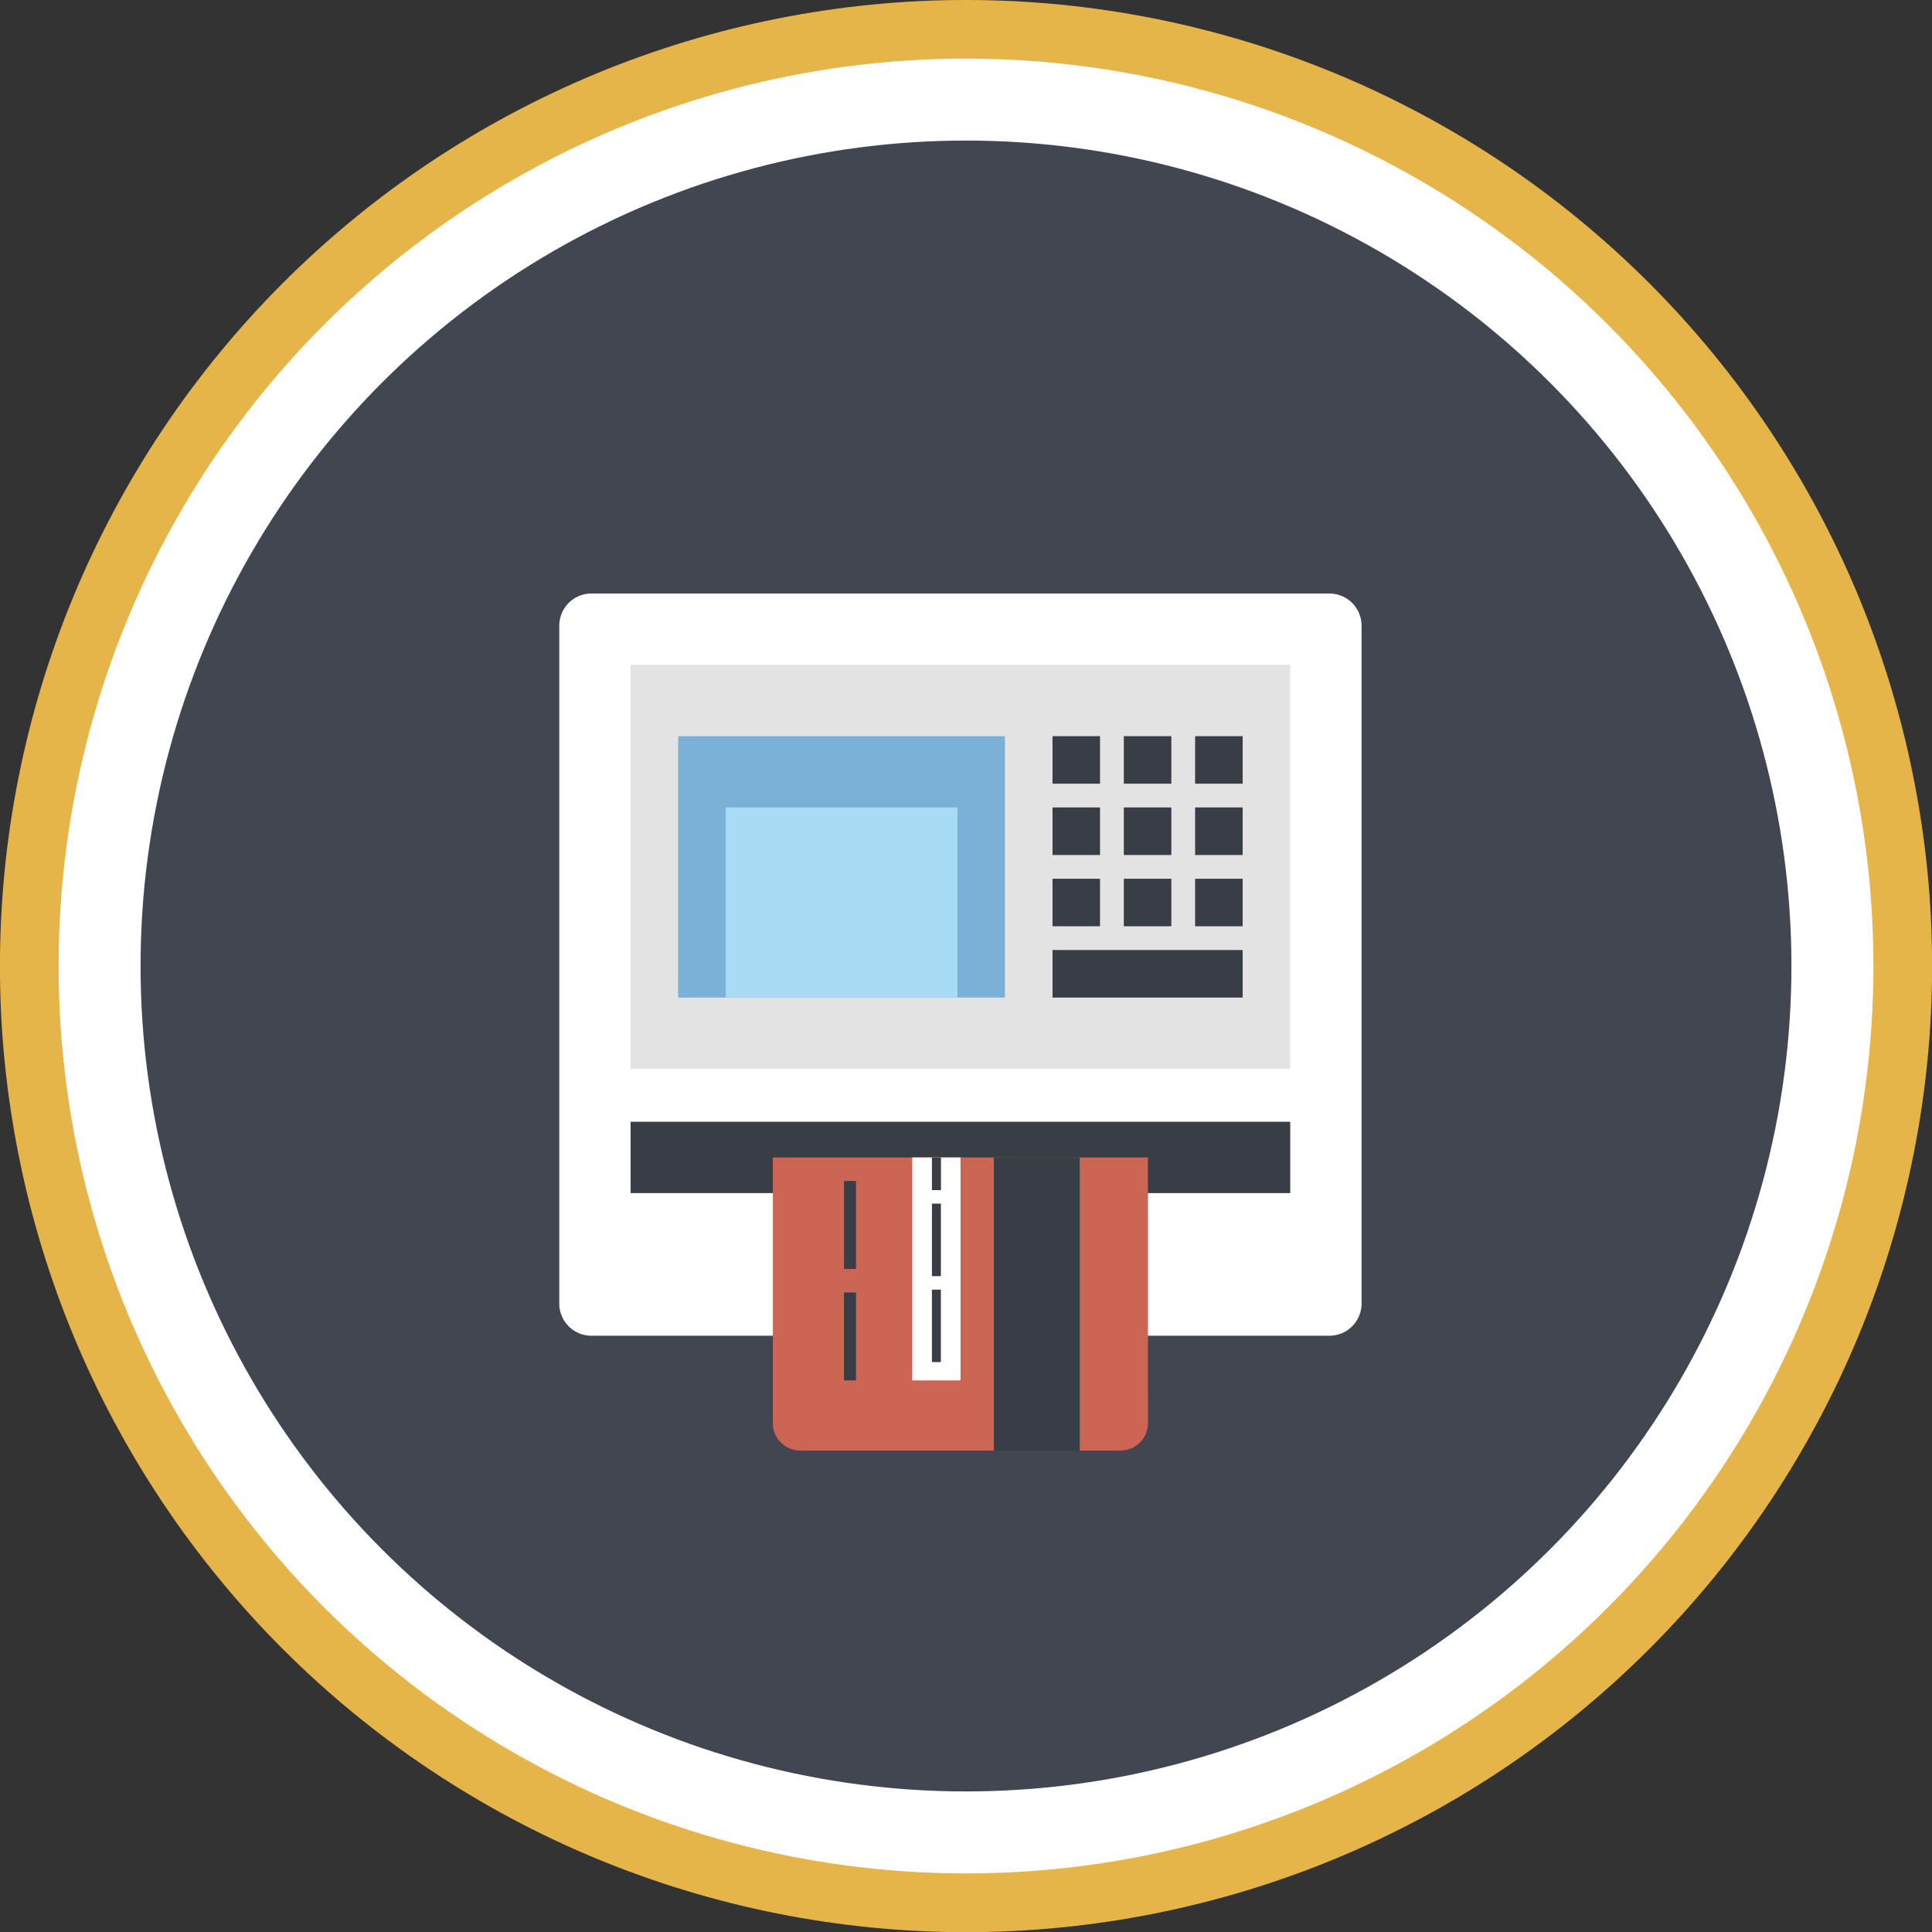 <svg xmlns="http://www.w3.org/2000/svg" xmlns:xlink="http://www.w3.org/1999/xlink" width="152.442" height="152.444" viewBox="0 0 152.442 152.444">
  <rect x="0" y="0" width="152.442" height="152.444" fill="#333333" stroke="none"/>
  <defs>
    <clipPath id="clip-path">
      <rect id="Rectángulo_809" data-name="Rectángulo 809" width="29.597" height="23.127" transform="translate(8721.131 2192.504)" fill="none"/>
    </clipPath>
  </defs>
  <g id="Grupo_3442" data-name="Grupo 3442" transform="translate(-844.498 -2044.807)">
    <path id="Trazado_292" data-name="Trazado 292" d="M8736.371,2101.178q3.744,0,7.471.367t7.4,1.1q3.672.73,7.256,1.817t7.042,2.52q3.46,1.434,6.762,3.2t6.416,3.845q3.114,2.08,6.008,4.456t5.542,5.023q2.65,2.648,5.024,5.542t4.456,6.009q2.079,3.112,3.845,6.415t3.2,6.762q1.434,3.461,2.52,7.043t1.818,7.256q.731,3.672,1.1,7.4t.367,7.471q0,3.744-.367,7.471t-1.1,7.4q-.731,3.672-1.818,7.256t-2.52,7.043q-1.433,3.459-3.2,6.762t-3.845,6.415q-2.08,3.114-4.456,6.009t-5.024,5.542q-2.647,2.647-5.542,5.023t-6.008,4.456q-3.113,2.081-6.416,3.845t-6.762,3.2q-3.458,1.434-7.042,2.52t-7.256,1.818q-3.674.731-7.4,1.1t-7.471.368q-3.746,0-7.471-.368t-7.4-1.1q-3.674-.731-7.256-1.818t-7.043-2.52q-3.458-1.433-6.762-3.2t-6.416-3.845q-3.113-2.08-6.009-4.456t-5.542-5.023q-2.647-2.648-5.022-5.542t-4.456-6.009q-2.08-3.113-3.846-6.415t-3.2-6.762q-1.433-3.461-2.521-7.043t-1.816-7.256q-.731-3.672-1.1-7.4t-.366-7.471q0-3.744.366-7.471t1.1-7.4q.729-3.672,1.816-7.256t2.521-7.043q1.433-3.459,3.2-6.762t3.846-6.415q2.08-3.114,4.456-6.009t5.022-5.542q2.648-2.647,5.542-5.023t6.009-4.456q3.113-2.08,6.416-3.845t6.762-3.2q3.458-1.433,7.043-2.52t7.256-1.817q3.672-.731,7.4-1.1T8736.371,2101.178Z" transform="translate(-7815.651 -56.371)" fill="#e6b54a"/>
    <circle id="Elipse_9" data-name="Elipse 9" cx="71.597" cy="71.597" r="71.597" transform="translate(849.123 2049.432)" fill="#fff"/>
    <circle id="Elipse_10" data-name="Elipse 10" cx="65.13" cy="65.13" r="65.13" transform="translate(855.589 2055.898)" fill="#414651"/>
    <g id="Grupo_208" data-name="Grupo 208" transform="translate(-7815.651 -56.371)">
      <g id="Grupo_207" data-name="Grupo 207">
        <g id="Grupo_198" data-name="Grupo 198">
          <path id="Trazado_3758" data-name="Trazado 3758" d="M8767.581,2204.034a2.539,2.539,0,0,1-2.539,2.538h-58.228a2.537,2.537,0,0,1-2.535-2.538v-53.49a2.537,2.537,0,0,1,2.535-2.535h58.228a2.539,2.539,0,0,1,2.539,2.535Z" fill="#fff"/>
          <rect id="Rectángulo_787" data-name="Rectángulo 787" width="52.047" height="5.628" transform="translate(8709.906 2189.69)" fill="#393d45"/>
          <rect id="Rectángulo_788" data-name="Rectángulo 788" width="52.047" height="31.88" transform="translate(8709.906 2153.636)" fill="#e4e3e3"/>
          <g id="Grupo_197" data-name="Grupo 197">
            <g id="Grupo_195" data-name="Grupo 195">
              <g id="Grupo_194" data-name="Grupo 194">
                <rect id="Rectángulo_789" data-name="Rectángulo 789" width="15.004" height="3.75" transform="translate(8743.196 2176.139)" fill="#393d45"/>
                <rect id="Rectángulo_790" data-name="Rectángulo 790" width="3.749" height="3.749" transform="translate(8743.196 2170.515)" fill="#393d45"/>
                <rect id="Rectángulo_791" data-name="Rectángulo 791" width="3.749" height="3.753" transform="translate(8743.196 2164.888)" fill="#393d45"/>
                <rect id="Rectángulo_792" data-name="Rectángulo 792" width="3.749" height="3.749" transform="translate(8743.196 2159.264)" fill="#393d45"/>
                <rect id="Rectángulo_793" data-name="Rectángulo 793" width="3.749" height="3.749" transform="translate(8748.823 2170.515)" fill="#393d45"/>
                <rect id="Rectángulo_794" data-name="Rectángulo 794" width="3.749" height="3.753" transform="translate(8748.823 2164.888)" fill="#393d45"/>
                <rect id="Rectángulo_795" data-name="Rectángulo 795" width="3.749" height="3.749" transform="translate(8748.823 2159.264)" fill="#393d45"/>
                <rect id="Rectángulo_796" data-name="Rectángulo 796" width="3.753" height="3.749" transform="translate(8754.448 2170.515)" fill="#393d45"/>
                <rect id="Rectángulo_797" data-name="Rectángulo 797" width="3.753" height="3.753" transform="translate(8754.448 2164.888)" fill="#393d45"/>
                <rect id="Rectángulo_798" data-name="Rectángulo 798" width="3.753" height="3.749" transform="translate(8754.448 2159.264)" fill="#393d45"/>
              </g>
            </g>
            <g id="Grupo_196" data-name="Grupo 196">
              <rect id="Rectángulo_799" data-name="Rectángulo 799" width="25.785" height="20.625" transform="translate(8713.659 2159.264)" fill="#7bb1d6"/>
              <rect id="Rectángulo_800" data-name="Rectángulo 800" width="18.283" height="15.001" transform="translate(8717.412 2164.888)" fill="#a8dcf4"/>
            </g>
          </g>
        </g>
        <g id="Grupo_206" data-name="Grupo 206">
          <g id="Grupo_205" data-name="Grupo 205" clip-path="url(#clip-path)">
            <g id="Grupo_204" data-name="Grupo 204">
              <path id="Trazado_3759" data-name="Trazado 3759" d="M8750.728,2213.46a2.162,2.162,0,0,1-2.176,2.17H8723.3a2.165,2.165,0,0,1-1.54-.637,2.132,2.132,0,0,1-.634-1.536v-40.052a2.151,2.151,0,0,1,.634-1.536,2.178,2.178,0,0,1,1.54-.637l25.247,0a2.169,2.169,0,0,1,2.176,2.17Z" fill="#cd6554" fill-rule="evenodd"/>
              <g id="Grupo_200" data-name="Grupo 200">
                <g id="Grupo_199" data-name="Grupo 199">
                  <rect id="Rectángulo_801" data-name="Rectángulo 801" width="0.949" height="6.941" transform="translate(8726.742 2176.763)" fill="#393d45"/>
                  <rect id="Rectángulo_802" data-name="Rectángulo 802" width="0.946" height="6.945" transform="translate(8726.745 2185.559)" fill="#393d45"/>
                  <rect id="Rectángulo_803" data-name="Rectángulo 803" width="0.947" height="6.941" transform="translate(8726.744 2194.362)" fill="#393d45"/>
                  <rect id="Rectángulo_804" data-name="Rectángulo 804" width="0.949" height="6.938" transform="translate(8726.742 2203.161)" fill="#393d45"/>
                </g>
              </g>
              <g id="Grupo_203" data-name="Grupo 203">
                <rect id="Rectángulo_805" data-name="Rectángulo 805" width="3.809" height="33.337" transform="translate(8732.128 2176.763)" fill="#fff"/>
                <g id="Grupo_202" data-name="Grupo 202">
                  <g id="Grupo_201" data-name="Grupo 201">
                    <path id="Trazado_3760" data-name="Trazado 3760" d="M8733.681,2195.082l0-2.578h.714l0,2.578Z" fill="#393d45" fill-rule="evenodd"/>
                    <rect id="Rectángulo_806" data-name="Rectángulo 806" width="0.708" height="5.722" transform="translate(8733.681 2196.148)" fill="#393d45"/>
                    <rect id="Rectángulo_807" data-name="Rectángulo 807" width="0.708" height="5.715" transform="translate(8733.679 2202.936)" fill="#393d45"/>
                  </g>
                </g>
              </g>
              <rect id="Rectángulo_808" data-name="Rectángulo 808" width="6.779" height="44.395" transform="translate(8738.567 2171.235)" fill="#393d45"/>
            </g>
          </g>
        </g>
      </g>
    </g>
  </g>
</svg>
